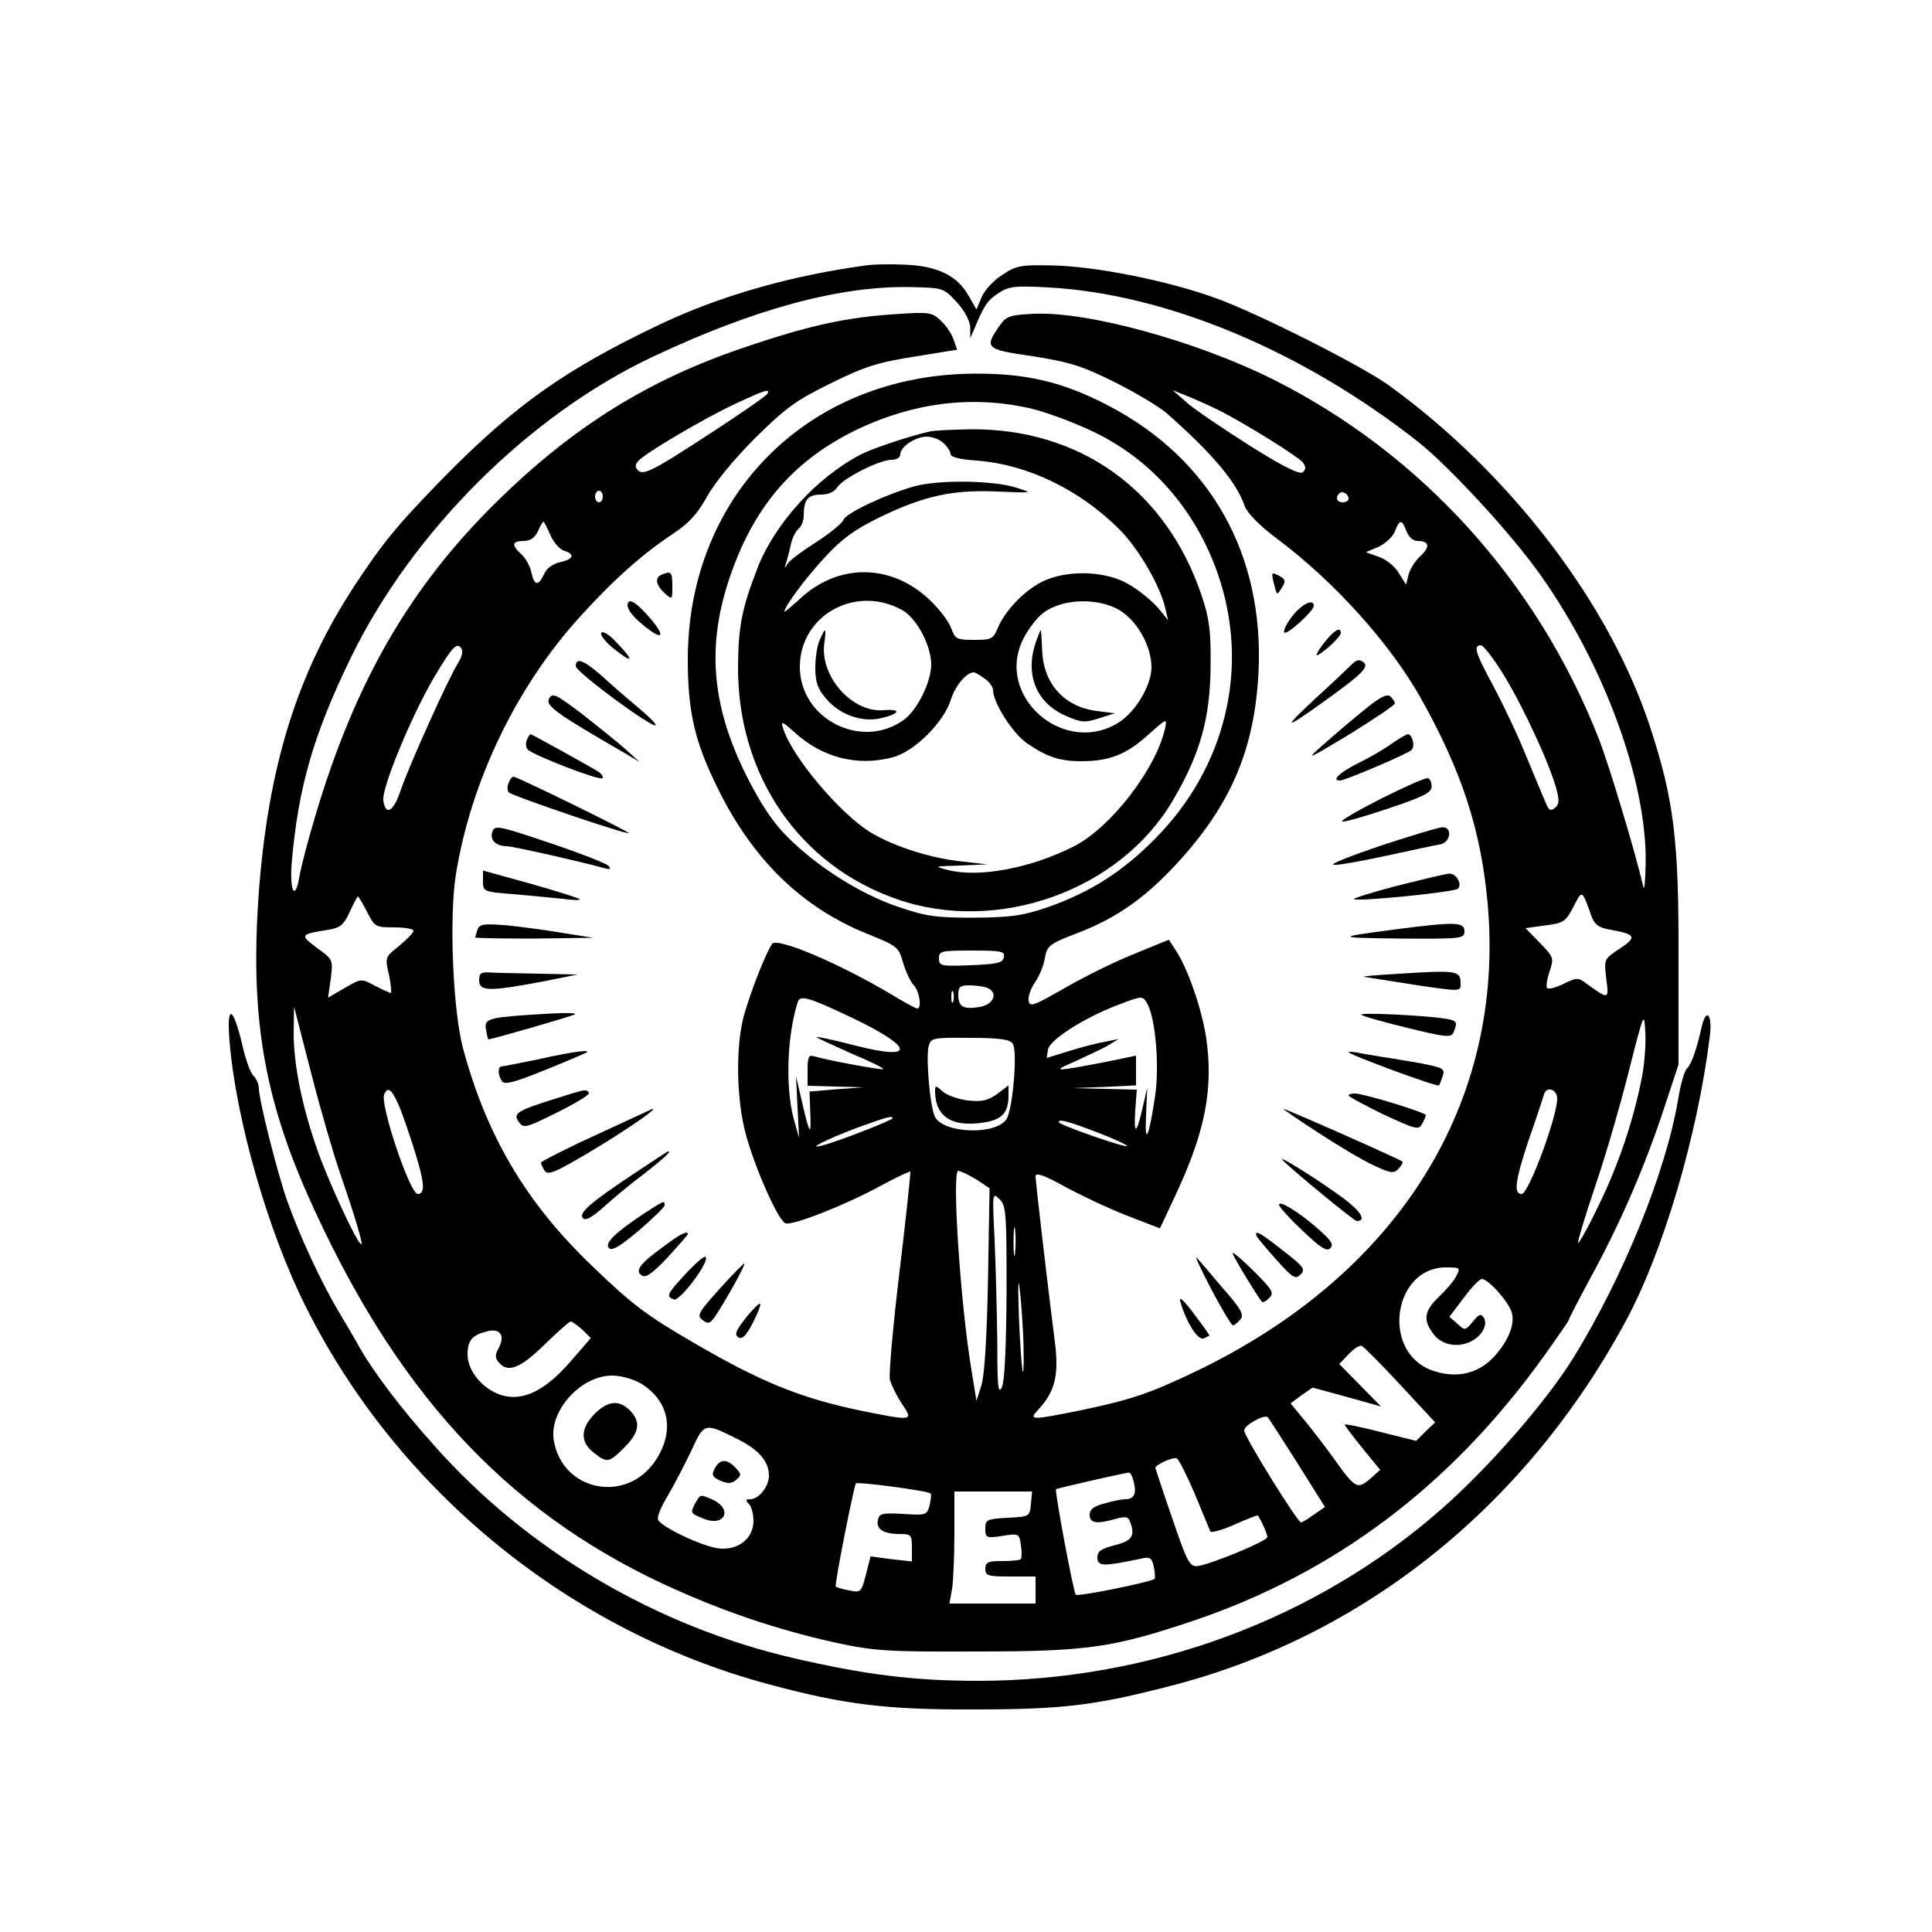 <?xml version="1.0" standalone="no"?>
<!DOCTYPE svg PUBLIC "-//W3C//DTD SVG 20010904//EN"
 "http://www.w3.org/TR/2001/REC-SVG-20010904/DTD/svg10.dtd">
<svg version="1.0" xmlns="http://www.w3.org/2000/svg"
 width="500pt" height="500pt" viewBox="0 0 500 500"
 preserveAspectRatio="xMidYMid meet">
<g transform="translate(0,500) scale(0.1,-0.1)"
fill="#000000" stroke="none">
<path d="M2240 4313 c-191 -26 -375 -78 -531 -152 -246 -117 -376 -209 -561
-397 -121 -124 -156 -167 -230 -279 -150 -229 -225 -471 -249 -805 -21 -306
13 -514 127 -772 223 -502 507 -814 920 -1007 150 -70 296 -119 450 -153 99
-21 133 -23 364 -22 284 0 350 10 554 78 369 124 669 349 910 684 36 50 66 94
66 96 0 3 27 55 60 116 76 140 137 282 186 430 l38 115 0 275 c1 305 -12 410
-73 597 -105 321 -362 658 -677 886 -71 51 -340 187 -449 226 -125 45 -311 82
-421 84 -82 2 -94 0 -131 -25 -22 -14 -46 -40 -53 -58 l-13 -31 -21 37 c-29
51 -81 76 -164 79 -37 2 -83 1 -102 -2z m236 -95 c21 -23 34 -48 35 -65 l0
-28 11 25 c25 61 35 74 63 92 26 17 43 19 130 14 305 -17 658 -165 957 -401
82 -66 238 -235 314 -342 166 -234 276 -534 273 -747 -1 -44 -3 -72 -6 -61
-23 97 -89 316 -116 385 -160 406 -459 736 -842 928 -196 98 -477 176 -618
170 -62 -3 -72 -6 -88 -28 -43 -61 -40 -64 84 -82 96 -15 127 -25 212 -67 55
-28 116 -64 135 -81 118 -104 180 -178 201 -239 7 -19 38 -51 85 -86 147 -110
291 -270 370 -410 107 -190 157 -344 174 -533 46 -516 -230 -959 -755 -1211
-121 -58 -170 -74 -299 -101 -129 -26 -135 -26 -108 3 42 45 53 88 42 174 -19
149 -50 415 -50 429 0 10 22 3 74 -26 40 -22 112 -56 160 -75 l88 -34 43 92
c75 161 96 274 76 405 -12 74 -47 176 -79 224 l-17 26 -93 -38 c-52 -21 -132
-61 -180 -89 -77 -44 -87 -48 -90 -31 -2 11 6 32 16 47 11 15 23 44 26 63 6
33 11 37 84 65 107 41 184 97 273 197 129 146 186 285 196 478 15 305 -124
552 -388 690 -119 62 -213 84 -349 83 -428 -3 -740 -315 -740 -740 0 -134 18
-212 75 -328 91 -188 219 -313 390 -382 77 -31 81 -34 92 -74 7 -23 19 -50 28
-59 15 -16 21 -60 9 -60 -4 0 -32 15 -63 34 -135 81 -301 152 -313 133 -21
-32 -70 -162 -78 -208 -16 -82 -12 -199 9 -280 23 -88 84 -227 104 -235 18 -6
150 45 246 97 40 22 75 38 77 37 1 -2 -11 -118 -28 -259 -17 -140 -28 -267
-25 -280 4 -14 18 -42 31 -62 31 -45 29 -45 -105 -18 -159 33 -261 75 -439
179 -120 70 -155 97 -259 197 -170 163 -272 336 -333 563 -26 99 -36 339 -18
450 39 241 157 486 322 667 87 96 163 163 239 213 42 28 64 52 89 97 19 35 70
97 124 151 80 79 106 98 196 142 89 44 122 54 216 69 l111 18 -9 26 c-5 15
-20 37 -33 49 -23 22 -30 23 -117 17 -128 -8 -228 -30 -397 -88 -245 -83 -439
-205 -632 -394 -228 -223 -371 -471 -474 -820 -18 -60 -36 -129 -40 -153 -11
-66 -26 -39 -20 36 17 196 57 333 154 532 159 326 462 627 781 777 263 124
485 184 668 180 83 -2 84 -2 118 -39z m-490 -237 c-7 -10 -129 -92 -245 -165
-57 -35 -77 -43 -88 -35 -10 9 -10 15 -2 25 16 20 169 110 252 149 77 36 91
40 83 26z m1169 -43 c69 -35 202 -118 216 -134 9 -11 9 -18 1 -26 -7 -7 -46
11 -135 67 -68 43 -142 93 -163 111 l-39 34 40 -16 c22 -9 58 -25 80 -36z
m-492 6 c40 -9 114 -36 166 -61 151 -72 265 -202 323 -369 83 -240 21 -499
-162 -684 -85 -86 -168 -139 -279 -178 -65 -22 -93 -26 -191 -27 -101 0 -125
4 -198 29 -96 33 -206 102 -284 180 -39 39 -69 85 -106 158 -89 178 -103 331
-47 503 62 190 165 311 330 392 148 71 298 90 448 57z m-1103 -229 c0 -8 -4
-15 -10 -15 -5 0 -10 7 -10 15 0 8 5 15 10 15 6 0 10 -7 10 -15z m1930 -6 c0
-5 -7 -9 -15 -9 -15 0 -20 12 -9 23 8 8 24 -1 24 -14z m-2066 -93 c8 -19 24
-37 35 -41 30 -9 26 -22 -10 -30 -18 -4 -35 -16 -41 -31 -15 -32 -25 -30 -33
5 -3 16 -15 37 -26 47 -26 23 -24 34 6 34 17 0 29 8 37 25 6 14 13 25 14 25 2
0 10 -15 18 -34z m2216 9 c6 -15 17 -25 29 -25 30 0 33 -15 7 -39 -14 -13 -27
-34 -31 -49 l-6 -25 -19 30 c-10 17 -33 36 -52 42 l-33 12 33 14 c17 8 37 26
42 40 12 31 18 32 30 0z m-2445 -305 c4 -6 -1 -22 -9 -35 -24 -37 -130 -272
-150 -333 -18 -53 -38 -64 -44 -24 -5 31 71 215 129 315 51 86 62 97 74 77z
m2698 -69 c50 -82 117 -227 135 -293 8 -29 7 -40 -4 -49 -11 -9 -16 -6 -23 12
-6 13 -29 69 -52 124 -22 55 -61 136 -85 181 -46 85 -52 104 -31 104 6 0 34
-36 60 -79z m226 -623 c8 -21 19 -29 48 -34 67 -12 70 -19 25 -49 -41 -27 -41
-27 -35 -78 7 -54 7 -54 -48 -15 -25 19 -27 19 -62 2 -20 -10 -40 -15 -43 -11
-3 3 -1 22 6 42 12 36 11 38 -25 75 l-37 38 51 7 c48 6 53 10 73 48 23 45 22
46 47 -25z m-3169 12 c20 -39 22 -40 70 -40 28 0 50 -4 50 -9 0 -5 -17 -22
-37 -39 -37 -29 -37 -30 -26 -76 5 -25 7 -46 4 -46 -3 1 -22 9 -41 19 -35 19
-35 19 -78 -6 l-43 -25 7 49 c6 49 6 50 -36 80 -45 34 -44 35 31 47 30 5 39
13 54 46 10 22 20 40 21 40 2 0 13 -18 24 -40z m1648 -117 c-3 -15 -16 -18
-86 -21 -77 -3 -82 -2 -82 18 0 19 6 20 86 20 76 0 85 -2 82 -17z m-44 -79
c30 -12 19 -43 -18 -50 -43 -7 -56 0 -56 32 0 20 5 24 29 24 16 0 36 -3 45 -6z
m-87 -36 c-3 -7 -5 -2 -5 12 0 14 2 19 5 13 2 -7 2 -19 0 -25z m-262 -42 c161
-77 166 -112 9 -72 -54 14 -100 24 -101 22 -1 -1 38 -19 87 -41 50 -21 89 -40
86 -42 -3 -3 -140 22 -178 33 -15 5 -18 -1 -18 -35 l0 -41 73 -2 72 -2 -70 -5
-70 -6 2 -55 c3 -64 -2 -57 -22 31 l-15 64 4 -80 4 -80 -14 50 c-22 83 -17
217 11 303 6 17 29 11 140 -42z m765 35 c21 -40 31 -163 19 -240 -16 -107 -27
-129 -23 -46 l3 70 -12 -52 c-16 -70 -23 -72 -19 -7 l4 54 -84 2 -83 2 83 3
82 4 0 38 0 39 -72 -15 c-139 -27 -150 -27 -88 -1 30 14 69 32 85 41 l30 18
-35 -7 c-19 -3 -61 -14 -93 -24 l-58 -18 3 21 c3 25 92 82 178 115 68 26 67
26 80 3z m-2090 -437 c39 -113 60 -184 55 -184 -10 0 -84 160 -113 242 -40
113 -62 221 -62 305 l1 68 44 -171 c24 -94 58 -211 75 -260z m3370 252 c-22
-115 -62 -232 -112 -334 -27 -57 -52 -101 -54 -99 -2 2 18 69 45 149 27 79 66
214 87 298 38 150 39 153 42 100 2 -30 -2 -82 -8 -114z m-1629 83 c13 -19 0
-169 -16 -195 -27 -42 -161 -38 -185 5 -13 24 -24 152 -17 182 6 23 9 24 107
23 77 0 104 -4 111 -15z m-1559 -243 c37 -112 41 -146 19 -146 -20 0 -97 229
-87 257 13 32 31 2 68 -111z m2968 101 c0 -47 -74 -247 -92 -247 -21 0 -17 34
17 136 21 60 39 115 41 122 6 22 34 13 34 -11z m-1720 -51 c0 -5 -141 -60
-180 -70 -48 -13 10 16 90 46 77 28 90 31 90 24z m531 -37 c44 -17 78 -33 76
-35 -5 -5 -177 55 -177 62 0 9 25 2 101 -27z m-315 -121 l35 -23 -4 -235 c-3
-151 -9 -249 -17 -275 l-13 -40 -13 80 c-29 175 -51 515 -34 515 5 0 26 -10
46 -22z m79 -291 c-1 -145 -5 -231 -12 -247 -10 -20 -12 2 -12 116 -1 77 -4
197 -7 265 -6 121 -6 124 12 106 18 -16 19 -35 19 -240z m22 101 c-2 -18 -4
-6 -4 27 0 33 2 48 4 33 2 -15 2 -42 0 -60z m22 -242 c2 -120 -6 -67 -12 74
-3 90 -2 112 3 65 4 -38 8 -101 9 -139z m1120 182 c-6 -13 -27 -37 -45 -54
-39 -37 -42 -61 -13 -98 22 -28 64 -35 99 -16 26 14 41 43 30 60 -7 11 -13 9
-28 -10 -20 -24 -21 -24 -40 -6 l-21 18 37 49 c20 27 41 49 47 49 17 0 72 -62
78 -89 8 -32 -13 -78 -52 -118 -42 -41 -99 -51 -159 -28 -128 51 -95 265 40
265 37 0 38 -1 27 -22z m-2262 -139 l22 -22 -52 -60 c-66 -76 -123 -104 -178
-88 -49 15 -89 62 -89 106 0 36 12 50 52 60 33 8 46 -12 28 -45 -9 -16 -9 -25
1 -36 23 -28 56 -15 118 46 34 33 64 60 68 60 4 0 17 -10 30 -21z m2117 -143
l90 -97 -25 -24 -24 -24 -92 23 c-51 13 -93 22 -93 19 0 -2 21 -30 46 -61 l46
-56 -27 -24 c-32 -27 -38 -24 -92 52 -20 28 -54 72 -75 98 l-38 46 28 21 29
20 88 -24 89 -25 -54 55 -54 55 24 25 c13 14 28 24 34 22 5 -2 50 -47 100
-101z m-1966 4 c74 -45 89 -123 39 -199 -75 -114 -242 -81 -264 52 -12 76 70
167 151 167 23 0 55 -9 74 -20z m1700 -207 l71 -113 -29 -20 c-15 -11 -30 -20
-33 -20 -9 0 -147 222 -147 238 0 14 53 43 61 34 4 -4 38 -58 77 -119z m-1446
61 c53 -27 78 -57 78 -93 0 -28 -26 -61 -49 -61 -12 0 -12 -3 -3 -12 7 -7 12
-27 12 -44 0 -46 -41 -78 -92 -71 -43 6 -148 56 -155 74 -3 7 8 34 24 60 16
27 43 79 61 116 35 77 34 76 124 31z m1180 -140 c20 -49 39 -93 40 -97 2 -5
30 3 62 17 33 15 60 25 61 24 8 -10 25 -48 25 -56 0 -10 -147 -71 -181 -75
-20 -2 -27 11 -65 123 -24 69 -43 128 -44 131 0 8 43 28 55 25 5 -1 26 -43 47
-92z m-158 31 c8 -31 1 -45 -22 -45 -9 0 -34 -5 -54 -11 -27 -7 -38 -15 -38
-29 0 -22 18 -25 67 -11 25 7 33 6 37 -6 15 -37 6 -51 -39 -62 -36 -9 -45 -16
-45 -32 0 -23 16 -23 107 -4 29 7 33 5 39 -19 3 -15 4 -29 2 -32 -8 -8 -199
-47 -204 -41 -6 6 -55 269 -51 273 2 2 158 38 188 43 4 1 10 -10 13 -24z
m-526 -30 c3 -2 1 -16 -2 -30 -7 -26 -9 -27 -69 -23 -54 3 -62 1 -65 -16 -5
-23 14 -36 56 -36 30 0 32 -2 32 -36 l0 -35 -54 6 -53 7 -12 -47 c-12 -46 -13
-47 -43 -41 -17 3 -33 8 -35 10 -4 4 46 256 52 267 4 5 186 -19 193 -26z m260
-27 c-3 -33 -4 -33 -60 -36 -54 -3 -58 -5 -58 -28 0 -24 2 -25 44 -19 43 7 44
6 48 -24 3 -17 2 -33 0 -36 -3 -3 -25 -5 -49 -5 -36 0 -43 -3 -43 -20 0 -18 7
-20 65 -20 l65 0 0 -35 0 -35 -111 0 -112 0 7 38 c3 20 6 85 6 145 l0 107 101
0 100 0 -3 -32z"/>
<path d="M1713 3513 c-19 -7 -16 -27 7 -48 20 -18 20 -17 20 18 0 37 -3 40
-27 30z"/>
<path d="M3296 3493 c9 -36 8 -35 22 -13 10 16 9 21 -8 30 -19 10 -20 9 -14
-17z"/>
<path d="M1626 3441 c-9 -14 14 -42 57 -73 39 -28 33 -4 -11 44 -27 29 -41 37
-46 29z"/>
<path d="M3344 3405 c-15 -20 -24 -38 -20 -42 7 -7 76 56 76 69 0 20 -31 5
-56 -27z"/>
<path d="M1556 3362 c-3 -6 12 -25 34 -42 49 -39 52 -31 6 17 -19 21 -36 31
-40 25z"/>
<path d="M3424 3333 c-15 -20 -21 -33 -13 -28 23 13 59 48 59 57 0 18 -19 6
-46 -29z"/>
<path d="M3500 3282 c-8 -8 -51 -49 -95 -89 -86 -80 -83 -83 15 -13 105 75
124 94 109 106 -10 8 -18 7 -29 -4z"/>
<path d="M1490 3276 c0 -15 198 -161 207 -153 2 3 -19 24 -48 48 -29 24 -71
61 -94 82 -45 39 -65 46 -65 23z"/>
<path d="M1421 3192 c-10 -18 19 -39 194 -140 l40 -24 -35 32 c-19 17 -70 58
-112 91 -70 53 -78 57 -87 41z"/>
<path d="M3531 3163 c-30 -24 -77 -64 -105 -89 -49 -43 -46 -42 67 26 64 40
117 75 117 80 0 4 -6 12 -12 18 -10 7 -28 -3 -67 -35z"/>
<path d="M1363 3084 c-3 -8 -2 -19 3 -24 15 -15 186 -81 193 -74 3 3 -1 10 -9
16 -33 20 -174 98 -177 98 -2 0 -6 -7 -10 -16z"/>
<path d="M3601 3075 c-19 -14 -59 -37 -88 -51 -47 -24 -68 -44 -45 -44 13 0
175 69 185 79 10 10 2 41 -10 41 -4 -1 -23 -12 -42 -25z"/>
<path d="M1316 2973 c-4 -9 -3 -20 1 -24 9 -9 306 -110 310 -105 3 3 -289 146
-298 146 -4 0 -10 -8 -13 -17z"/>
<path d="M3576 2934 c-59 -30 -106 -57 -103 -60 2 -3 56 12 118 33 93 31 114
42 114 57 0 11 -4 21 -10 22 -5 2 -59 -22 -119 -52z"/>
<path d="M1274 2847 c-7 -21 10 -37 38 -37 14 0 192 -40 253 -57 15 -4 17 -2
9 7 -7 6 -75 33 -153 59 -133 45 -141 46 -147 28z"/>
<path d="M3575 2812 c-77 -26 -133 -48 -124 -50 10 -2 70 9 135 23 66 14 129
28 142 30 27 6 31 45 5 44 -10 0 -81 -22 -158 -47z"/>
<path d="M1250 2720 c0 -27 1 -28 78 -34 42 -4 100 -9 127 -12 28 -4 48 -4 45
-1 -3 3 -60 21 -127 40 l-123 34 0 -27z"/>
<path d="M3617 2708 c-65 -17 -116 -33 -113 -35 7 -7 259 18 269 27 12 11 -4
40 -22 39 -9 0 -69 -15 -134 -31z"/>
<path d="M1236 2595 c-3 -9 -6 -19 -6 -21 0 -2 69 -3 153 -3 l152 2 -75 12
c-41 7 -107 16 -146 20 -61 5 -72 4 -78 -10z"/>
<path d="M3613 2595 c-160 -21 -159 -22 15 -24 156 -1 162 0 162 19 0 24 -22
25 -177 5z"/>
<path d="M1240 2463 c0 -29 27 -29 160 -4 l95 19 -95 2 c-52 1 -110 2 -128 3
-27 2 -32 -1 -32 -20z"/>
<path d="M3605 2479 c-49 -3 -83 -6 -75 -7 8 -1 68 -11 133 -21 114 -17 117
-17 117 1 0 37 -4 38 -175 27z"/>
<path d="M1360 2373 c-96 -7 -108 -11 -102 -38 2 -14 5 -25 6 -25 11 1 220 61
224 65 5 5 -42 4 -128 -2z"/>
<path d="M3523 2374 c4 -4 57 -19 119 -34 102 -25 114 -26 120 -11 11 27 9 30
-24 35 -59 9 -222 16 -215 10z"/>
<path d="M1395 2259 c-49 -10 -93 -19 -97 -19 -10 0 -10 -22 1 -38 6 -10 31
-4 112 29 57 23 106 44 108 46 9 7 -39 1 -124 -18z"/>
<path d="M3490 2277 c0 -6 230 -91 234 -86 2 2 6 13 10 25 6 18 0 21 -56 32
-35 6 -81 14 -103 17 -22 4 -50 8 -62 11 -13 2 -23 3 -23 1z"/>
<path d="M1435 2156 c-99 -31 -108 -38 -92 -60 12 -17 18 -15 99 25 48 24 85
46 82 51 -7 10 -7 10 -89 -16z"/>
<path d="M3490 2165 c0 -3 41 -25 90 -49 84 -39 92 -41 100 -25 6 10 10 20 10
23 0 7 -161 56 -183 56 -9 0 -17 -2 -17 -5z"/>
<path d="M1543 2063 c-79 -36 -143 -69 -143 -72 0 -3 4 -12 9 -20 7 -11 20 -8
68 19 98 55 231 143 211 140 -2 -1 -67 -31 -145 -67z"/>
<path d="M3411 2069 c52 -34 116 -72 144 -85 43 -20 52 -22 64 -9 8 8 13 17
10 19 -6 6 -300 136 -307 136 -3 0 37 -27 89 -61z"/>
<path d="M1635 1959 c-109 -73 -139 -99 -126 -112 7 -7 25 4 53 29 24 22 71
61 106 87 52 41 72 59 60 57 -2 -1 -43 -28 -93 -61z"/>
<path d="M3320 1997 c32 -32 185 -157 191 -157 26 0 12 24 -33 58 -68 50 -177
118 -158 99z"/>
<path d="M1669 1861 c-77 -51 -105 -78 -93 -91 8 -8 28 4 78 46 36 31 66 60
66 65 0 13 -1 12 -51 -20z"/>
<path d="M3310 1882 c0 -5 27 -35 61 -67 47 -45 63 -55 72 -45 9 9 2 20 -31
49 -50 44 -102 76 -102 63z"/>
<path d="M1720 1776 c-64 -46 -78 -65 -59 -77 10 -7 27 5 67 47 28 31 52 58
52 60 0 10 -19 1 -60 -30z"/>
<path d="M3252 1801 c2 -4 25 -32 51 -61 42 -47 50 -52 63 -38 13 13 8 20 -45
61 -58 46 -76 56 -69 38z"/>
<path d="M3190 1757 c0 -7 65 -114 76 -126 3 -3 11 2 19 10 13 13 8 21 -40 69
-30 30 -55 51 -55 47z"/>
<path d="M1775 1704 c-49 -53 -52 -59 -31 -67 15 -6 94 99 82 110 -3 4 -26
-16 -51 -43z"/>
<path d="M3135 1663 c27 -51 52 -93 56 -93 3 0 12 7 19 15 10 13 3 26 -46 82
-32 38 -62 73 -67 78 -6 6 12 -32 38 -82z"/>
<path d="M1861 1663 c-54 -60 -58 -68 -43 -79 14 -11 19 -10 32 8 24 35 82
138 76 138 -2 0 -32 -30 -65 -67z"/>
<path d="M3055 1630 c16 -54 45 -99 60 -94 8 4 15 7 15 8 0 1 -18 27 -41 57
-27 36 -39 46 -34 29z"/>
<path d="M1930 1589 c-26 -33 -30 -43 -19 -50 10 -6 20 4 37 37 13 25 22 48
19 50 -2 2 -19 -14 -37 -37z"/>
<path d="M2405 3883 c-53 -12 -148 -44 -177 -59 -114 -59 -223 -179 -268 -295
-41 -107 -49 -150 -50 -255 -1 -280 158 -513 411 -601 261 -91 577 22 714 255
71 120 97 214 98 347 1 90 -3 123 -22 180 -91 276 -316 437 -601 434 -47 -1
-94 -3 -105 -6z m37 -30 c10 -9 18 -22 18 -28 0 -8 24 -14 68 -17 131 -10 266
-75 369 -178 49 -49 106 -146 119 -205 l7 -30 -27 33 c-16 18 -49 45 -75 60
-61 36 -164 38 -227 5 -47 -25 -94 -75 -112 -119 -12 -28 -17 -30 -61 -30 -46
0 -49 2 -60 32 -7 18 -34 53 -61 77 -99 89 -232 88 -329 -2 -23 -21 -41 -36
-41 -34 0 13 57 90 106 142 43 47 77 71 138 101 117 57 191 73 306 68 94 -4
95 -4 50 10 -60 19 -202 21 -265 3 -77 -22 -175 -69 -182 -86 -3 -9 -34 -34
-69 -57 -35 -22 -69 -47 -75 -56 -9 -15 -10 -14 -4 3 3 11 9 32 12 47 3 15 12
33 19 39 8 6 14 22 14 34 0 42 11 55 44 55 20 0 35 7 43 19 14 23 109 71 140
71 13 0 23 6 23 14 0 20 39 46 69 46 13 0 33 -7 43 -17z m-107 -432 c37 -20
75 -92 75 -141 0 -44 -36 -118 -71 -143 -109 -79 -269 2 -269 137 0 134 145
214 265 147z m555 4 c49 -25 90 -94 90 -152 0 -45 -39 -112 -82 -141 -142 -93
-326 66 -249 216 10 20 30 47 43 59 43 41 136 49 198 18z m-342 -181 c12 -8
22 -22 22 -30 0 -32 50 -111 87 -137 52 -36 86 -47 141 -47 73 0 116 17 172
67 50 45 51 45 45 17 -24 -105 -140 -255 -235 -304 -110 -56 -244 -82 -325
-62 -39 10 -38 10 30 12 l70 3 -70 8 c-80 9 -169 38 -229 73 -80 47 -208 199
-230 273 -6 18 -1 16 30 -12 72 -66 163 -89 254 -65 57 15 133 91 151 150 11
35 40 70 59 70 3 0 16 -7 28 -16z"/>
<path d="M2122 3345 c-7 -14 -12 -47 -12 -73 0 -37 6 -55 28 -80 34 -41 92
-62 140 -51 51 11 57 25 9 21 -81 -7 -164 86 -154 171 6 44 4 46 -11 12z"/>
<path d="M2681 3339 c-29 -84 0 -157 76 -191 41 -18 50 -19 87 -7 l41 13 -47
6 c-85 11 -139 72 -141 160 -1 28 -3 50 -4 50 0 0 -6 -14 -12 -31z"/>
<path d="M2420 2174 c1 -64 44 -92 126 -79 47 7 64 25 64 70 l0 26 -29 -22
c-24 -17 -39 -21 -76 -17 -25 3 -55 14 -65 23 -19 17 -20 17 -20 -1z"/>
<path d="M1539 1341 c-37 -37 -38 -73 -3 -100 35 -28 40 -27 80 13 39 39 43
67 14 96 -28 28 -57 25 -91 -9z"/>
<path d="M1850 1200 c-9 -17 -7 -22 14 -32 20 -8 29 -8 41 2 14 12 14 15 -1
31 -22 24 -41 24 -54 -1z"/>
<path d="M1800 1111 c-14 -27 -14 -27 20 -41 55 -23 78 24 24 49 -32 14 -31
14 -44 -8z"/>
<path d="M594 2305 c17 -204 100 -493 197 -686 238 -477 683 -840 1199 -978
192 -52 305 -66 530 -65 229 0 313 10 510 61 500 129 919 465 1178 945 96 178
185 478 217 736 7 56 -9 76 -21 25 -13 -59 -27 -98 -38 -108 -6 -5 -17 -41
-23 -80 -32 -190 -143 -462 -273 -672 -70 -112 -217 -281 -339 -388 -325 -286
-755 -445 -1201 -445 -164 0 -292 16 -477 59 -358 83 -692 281 -931 552 -86
96 -154 187 -190 249 -10 19 -36 63 -57 98 -46 78 -100 195 -132 285 -26 74
-73 261 -73 290 0 10 -6 25 -14 33 -8 7 -21 44 -29 80 -24 102 -41 107 -33 9z"/>
</g>
</svg>
